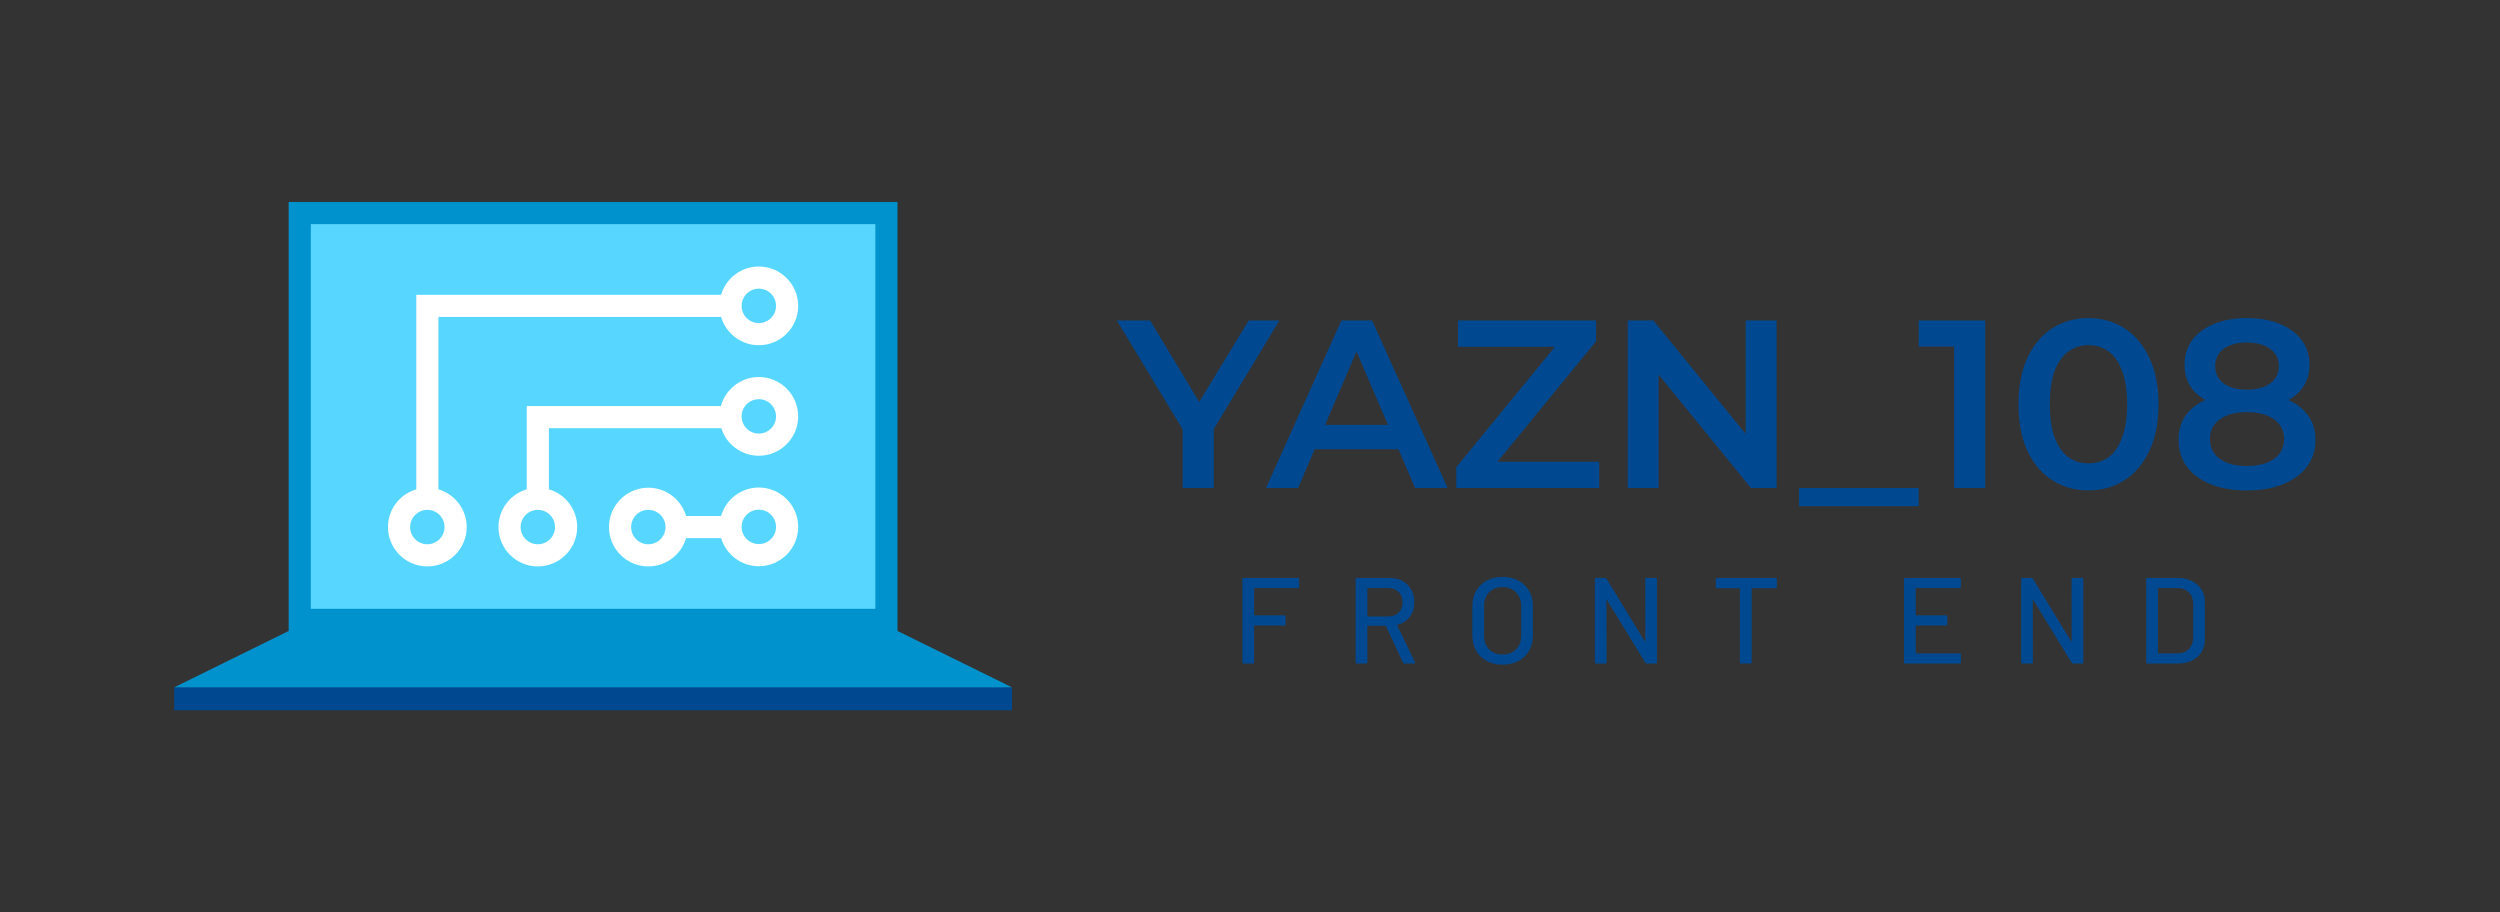 <svg width="940" height="343" viewBox="0 0 940 343" fill="none" xmlns="http://www.w3.org/2000/svg">
<rect x="0" y="0" width="940" height="343" fill="#333333" stroke="none"/>
<g clip-path="url(#clip0_202_4)">
<path d="M380.5 267.057H65.5V258.443L223 254.223L380.5 258.443V267.057Z" fill="#004991"/>
<path d="M334.171 78.262H111.829V234.925H334.171V78.262Z" fill="#57D7FF"/>
<path d="M337.462 237.243V75.943H108.538V237.243L65.5 258.443H380.5L337.462 237.243ZM116.867 84.272H329.133V228.914H116.867V84.272Z" fill="#0092CC"/>
<path d="M164.843 183.984V119.175H271.13C272.934 125.311 278.608 129.808 285.321 129.808C293.48 129.808 300.119 123.17 300.119 115.01C300.119 106.85 293.481 100.211 285.321 100.211C278.608 100.211 272.934 104.708 271.13 110.845H156.514V183.983C150.377 185.787 145.88 191.461 145.88 198.175C145.88 206.335 152.518 212.974 160.678 212.974C168.838 212.974 175.476 206.336 175.476 198.175C175.477 191.462 170.98 185.788 164.843 183.984ZM285.321 108.541C288.888 108.541 291.79 111.444 291.79 115.011C291.79 118.578 288.889 121.48 285.321 121.48C281.753 121.48 278.852 118.579 278.852 115.011C278.853 111.443 281.754 108.541 285.321 108.541ZM160.679 204.646C157.112 204.646 154.21 201.743 154.21 198.176C154.21 194.609 157.112 191.706 160.679 191.706C164.246 191.706 167.148 194.609 167.148 198.176C167.148 201.743 164.246 204.646 160.679 204.646ZM285.321 183.307C278.582 183.307 272.893 187.839 271.111 194.011H257.964C256.16 187.874 250.486 183.377 243.773 183.377C235.613 183.377 228.975 190.015 228.975 198.176C228.975 206.337 235.613 212.975 243.773 212.975C250.486 212.975 256.16 208.478 257.964 202.341H271.147C272.974 208.442 278.632 212.904 285.32 212.904C293.479 212.904 300.118 206.266 300.118 198.105C300.119 189.946 293.481 183.307 285.321 183.307ZM243.774 204.646C240.207 204.646 237.305 201.743 237.305 198.176C237.305 194.609 240.207 191.706 243.774 191.706C247.341 191.706 250.243 194.609 250.243 198.176C250.243 201.743 247.341 204.646 243.774 204.646ZM285.321 204.575C281.754 204.575 278.852 201.672 278.852 198.105C278.852 194.538 281.753 191.636 285.321 191.636C288.889 191.636 291.79 194.537 291.79 198.105C291.79 201.672 288.889 204.575 285.321 204.575ZM285.321 141.76C278.506 141.76 272.767 146.397 271.056 152.678H198.061V183.984C191.924 185.788 187.427 191.462 187.427 198.176C187.427 206.336 194.065 212.975 202.225 212.975C210.385 212.975 217.023 206.337 217.023 198.176C217.023 191.462 212.526 185.788 206.389 183.984V161.007H271.207C273.1 167 278.709 171.357 285.319 171.357C293.478 171.357 300.117 164.719 300.117 156.558C300.119 148.398 293.481 141.76 285.321 141.76ZM208.696 198.176C208.696 201.743 205.794 204.646 202.227 204.646C198.66 204.646 195.758 201.743 195.758 198.176C195.758 194.609 198.66 191.706 202.227 191.706C205.794 191.706 208.696 194.609 208.696 198.176ZM285.321 163.028C281.754 163.028 278.852 160.125 278.852 156.558C278.852 152.991 281.753 150.089 285.321 150.089C288.889 150.089 291.79 152.99 291.79 156.558C291.79 160.126 288.889 163.028 285.321 163.028Z" fill="white"/>
</g>
<path d="M444.682 183.5V158.57L447.292 165.77L419.932 120.5H432.442L454.402 156.95H447.382L469.522 120.5H481.042L453.682 165.77L456.382 158.57V183.5H444.682ZM476.015 183.5L504.365 120.5H515.885L544.325 183.5H532.085L507.695 126.71H512.375L488.075 183.5H476.015ZM489.065 168.92L492.215 159.74H526.235L529.385 168.92H489.065ZM547.567 183.5V175.67L588.247 125.99L589.597 130.4H548.197V120.5H600.127V128.33L559.447 178.01L558.007 173.6H601.297V183.5H547.567ZM612.015 183.5V120.5H621.645L661.155 169.01H656.385V120.5H667.995V183.5H658.365L618.855 134.99H623.625V183.5H612.015ZM676.416 190.34V183.5H721.416V190.34H676.416ZM734.753 183.5V125L739.883 130.31H721.433V120.5H746.453V183.5H734.753ZM785.23 184.4C780.25 184.4 775.75 183.14 771.73 180.62C767.77 178.1 764.65 174.44 762.37 169.64C760.09 164.78 758.95 158.9 758.95 152C758.95 145.1 760.09 139.25 762.37 134.45C764.65 129.59 767.77 125.9 771.73 123.38C775.75 120.86 780.25 119.6 785.23 119.6C790.27 119.6 794.77 120.86 798.73 123.38C802.69 125.9 805.81 129.59 808.09 134.45C810.43 139.25 811.6 145.1 811.6 152C811.6 158.9 810.43 164.78 808.09 169.64C805.81 174.44 802.69 178.1 798.73 180.62C794.77 183.14 790.27 184.4 785.23 184.4ZM785.23 174.23C788.17 174.23 790.72 173.45 792.88 171.89C795.04 170.27 796.72 167.81 797.92 164.51C799.18 161.21 799.81 157.04 799.81 152C799.81 146.9 799.18 142.73 797.92 139.49C796.72 136.19 795.04 133.76 792.88 132.2C790.72 130.58 788.17 129.77 785.23 129.77C782.41 129.77 779.89 130.58 777.67 132.2C775.51 133.76 773.8 136.19 772.54 139.49C771.34 142.73 770.74 146.9 770.74 152C770.74 157.04 771.34 161.21 772.54 164.51C773.8 167.81 775.51 170.27 777.67 171.89C779.89 173.45 782.41 174.23 785.23 174.23ZM844.797 184.4C839.577 184.4 835.047 183.62 831.207 182.06C827.367 180.5 824.397 178.31 822.297 175.49C820.197 172.61 819.147 169.25 819.147 165.41C819.147 161.57 820.167 158.33 822.207 155.69C824.247 153.05 827.187 151.04 831.027 149.66C834.867 148.28 839.457 147.59 844.797 147.59C850.137 147.59 854.727 148.28 858.567 149.66C862.467 151.04 865.437 153.08 867.477 155.78C869.577 158.42 870.627 161.63 870.627 165.41C870.627 169.25 869.547 172.61 867.387 175.49C865.287 178.31 862.287 180.5 858.387 182.06C854.547 183.62 850.017 184.4 844.797 184.4ZM844.797 175.22C849.117 175.22 852.537 174.32 855.057 172.52C857.577 170.72 858.837 168.23 858.837 165.05C858.837 161.93 857.577 159.47 855.057 157.67C852.537 155.87 849.117 154.97 844.797 154.97C840.477 154.97 837.087 155.87 834.627 157.67C832.167 159.47 830.937 161.93 830.937 165.05C830.937 168.23 832.167 170.72 834.627 172.52C837.087 174.32 840.477 175.22 844.797 175.22ZM844.797 153.71C839.937 153.71 835.767 153.08 832.287 151.82C828.807 150.5 826.107 148.61 824.187 146.15C822.327 143.63 821.397 140.63 821.397 137.15C821.397 133.55 822.357 130.46 824.277 127.88C826.257 125.24 829.017 123.2 832.557 121.76C836.097 120.32 840.177 119.6 844.797 119.6C849.477 119.6 853.587 120.32 857.127 121.76C860.667 123.2 863.427 125.24 865.407 127.88C867.387 130.46 868.377 133.55 868.377 137.15C868.377 140.63 867.417 143.63 865.497 146.15C863.637 148.61 860.937 150.5 857.397 151.82C853.857 153.08 849.657 153.71 844.797 153.71ZM844.797 146.51C848.517 146.51 851.457 145.73 853.617 144.17C855.777 142.55 856.857 140.39 856.857 137.69C856.857 134.87 855.747 132.68 853.527 131.12C851.307 129.56 848.397 128.78 844.797 128.78C841.197 128.78 838.317 129.56 836.157 131.12C833.997 132.68 832.917 134.87 832.917 137.69C832.917 140.39 833.967 142.55 836.067 144.17C838.227 145.73 841.137 146.51 844.797 146.51Z" fill="#004991"/>
<path d="M488.479 220.658C488.479 220.965 488.325 221.118 488.019 221.118H471.735C471.612 221.118 471.551 221.179 471.551 221.302V231.192C471.551 231.315 471.612 231.376 471.735 231.376H482.913C483.219 231.376 483.373 231.529 483.373 231.836V234.734C483.373 235.041 483.219 235.194 482.913 235.194H471.735C471.612 235.194 471.551 235.255 471.551 235.378V249.04C471.551 249.347 471.397 249.5 471.091 249.5H467.595C467.288 249.5 467.135 249.347 467.135 249.04V217.76C467.135 217.453 467.288 217.3 467.595 217.3H488.019C488.325 217.3 488.479 217.453 488.479 217.76V220.658ZM528.058 249.5C527.813 249.5 527.644 249.393 527.552 249.178L521.112 235.424C521.082 235.332 521.02 235.286 520.928 235.286H514.304C514.182 235.286 514.12 235.347 514.12 235.47V249.04C514.12 249.347 513.967 249.5 513.66 249.5H510.164C509.858 249.5 509.704 249.347 509.704 249.04V217.76C509.704 217.453 509.858 217.3 510.164 217.3H522.538C524.378 217.3 525.988 217.683 527.368 218.45C528.779 219.217 529.868 220.29 530.634 221.67C531.401 223.05 531.784 224.645 531.784 226.454C531.784 228.601 531.217 230.425 530.082 231.928C528.978 233.4 527.43 234.397 525.436 234.918C525.314 234.979 525.283 235.056 525.344 235.148L532.014 248.948C532.045 249.009 532.06 249.086 532.06 249.178C532.06 249.393 531.938 249.5 531.692 249.5H528.058ZM514.304 221.118C514.182 221.118 514.12 221.179 514.12 221.302V231.606C514.12 231.729 514.182 231.79 514.304 231.79H521.986C523.612 231.79 524.915 231.315 525.896 230.364C526.878 229.383 527.368 228.095 527.368 226.5C527.368 224.875 526.878 223.571 525.896 222.59C524.915 221.609 523.612 221.118 521.986 221.118H514.304ZM564.963 249.914C562.725 249.914 560.747 249.454 559.029 248.534C557.312 247.614 555.978 246.326 555.027 244.67C554.077 242.983 553.601 241.051 553.601 238.874V227.926C553.601 225.749 554.077 223.832 555.027 222.176C555.978 220.52 557.312 219.232 559.029 218.312C560.747 217.392 562.725 216.932 564.963 216.932C567.233 216.932 569.226 217.392 570.943 218.312C572.661 219.232 573.995 220.52 574.945 222.176C575.896 223.832 576.371 225.749 576.371 227.926V238.874C576.371 241.051 575.896 242.983 574.945 244.67C573.995 246.326 572.661 247.614 570.943 248.534C569.226 249.454 567.233 249.914 564.963 249.914ZM564.963 246.096C567.049 246.096 568.735 245.452 570.023 244.164C571.311 242.876 571.955 241.174 571.955 239.058V227.88C571.955 225.733 571.311 224.016 570.023 222.728C568.735 221.409 567.049 220.75 564.963 220.75C562.878 220.75 561.191 221.409 559.903 222.728C558.646 224.016 558.017 225.733 558.017 227.88V239.058C558.017 241.174 558.646 242.876 559.903 244.164C561.191 245.452 562.878 246.096 564.963 246.096ZM618.602 217.76C618.602 217.453 618.756 217.3 619.062 217.3H622.558C622.865 217.3 623.018 217.453 623.018 217.76V249.04C623.018 249.347 622.865 249.5 622.558 249.5H619.2C618.986 249.5 618.802 249.393 618.648 249.178L604.25 225.672C604.22 225.58 604.174 225.549 604.112 225.58C604.051 225.58 604.02 225.626 604.02 225.718L604.066 249.04C604.066 249.347 603.913 249.5 603.606 249.5H600.11C599.804 249.5 599.65 249.347 599.65 249.04V217.76C599.65 217.453 599.804 217.3 600.11 217.3H603.514C603.729 217.3 603.913 217.407 604.066 217.622L618.418 241.128C618.449 241.22 618.495 241.266 618.556 241.266C618.618 241.235 618.648 241.174 618.648 241.082L618.602 217.76ZM667.632 217.3C667.938 217.3 668.092 217.453 668.092 217.76V220.704C668.092 221.011 667.938 221.164 667.632 221.164H658.8C658.677 221.164 658.616 221.225 658.616 221.348V249.04C658.616 249.347 658.462 249.5 658.156 249.5H654.66C654.353 249.5 654.2 249.347 654.2 249.04V221.348C654.2 221.225 654.138 221.164 654.016 221.164H645.598C645.291 221.164 645.138 221.011 645.138 220.704V217.76C645.138 217.453 645.291 217.3 645.598 217.3H667.632ZM737.295 220.658C737.295 220.965 737.141 221.118 736.835 221.118H720.505C720.382 221.118 720.321 221.179 720.321 221.302V231.192C720.321 231.315 720.382 231.376 720.505 231.376H731.729C732.035 231.376 732.189 231.529 732.189 231.836V234.734C732.189 235.041 732.035 235.194 731.729 235.194H720.505C720.382 235.194 720.321 235.255 720.321 235.378V245.498C720.321 245.621 720.382 245.682 720.505 245.682H736.835C737.141 245.682 737.295 245.835 737.295 246.142V249.04C737.295 249.347 737.141 249.5 736.835 249.5H716.365C716.058 249.5 715.905 249.347 715.905 249.04V217.76C715.905 217.453 716.058 217.3 716.365 217.3H736.835C737.141 217.3 737.295 217.453 737.295 217.76V220.658ZM778.909 217.76C778.909 217.453 779.062 217.3 779.369 217.3H782.865C783.172 217.3 783.325 217.453 783.325 217.76V249.04C783.325 249.347 783.172 249.5 782.865 249.5H779.507C779.292 249.5 779.108 249.393 778.955 249.178L764.557 225.672C764.526 225.58 764.48 225.549 764.419 225.58C764.358 225.58 764.327 225.626 764.327 225.718L764.373 249.04C764.373 249.347 764.22 249.5 763.913 249.5H760.417C760.11 249.5 759.957 249.347 759.957 249.04V217.76C759.957 217.453 760.11 217.3 760.417 217.3H763.821C764.036 217.3 764.22 217.407 764.373 217.622L778.725 241.128C778.756 241.22 778.802 241.266 778.863 241.266C778.924 241.235 778.955 241.174 778.955 241.082L778.909 217.76ZM807.434 249.5C807.127 249.5 806.974 249.347 806.974 249.04V217.76C806.974 217.453 807.127 217.3 807.434 217.3H818.566C821.755 217.3 824.301 218.143 826.202 219.83C828.103 221.486 829.054 223.709 829.054 226.5V240.3C829.054 243.091 828.103 245.329 826.202 247.016C824.301 248.672 821.755 249.5 818.566 249.5H807.434ZM811.39 245.498C811.39 245.621 811.451 245.682 811.574 245.682H818.75C820.529 245.682 821.939 245.145 822.982 244.072C824.055 242.968 824.607 241.496 824.638 239.656V227.144C824.638 225.304 824.101 223.847 823.028 222.774C821.985 221.67 820.559 221.118 818.75 221.118H811.574C811.451 221.118 811.39 221.179 811.39 221.302V245.498Z" fill="#004991"/>
<defs>
<clipPath id="clip0_202_4">
<rect width="315" height="191.114" fill="white" transform="translate(65.5 75.943)"/>
</clipPath>
</defs>
</svg>
